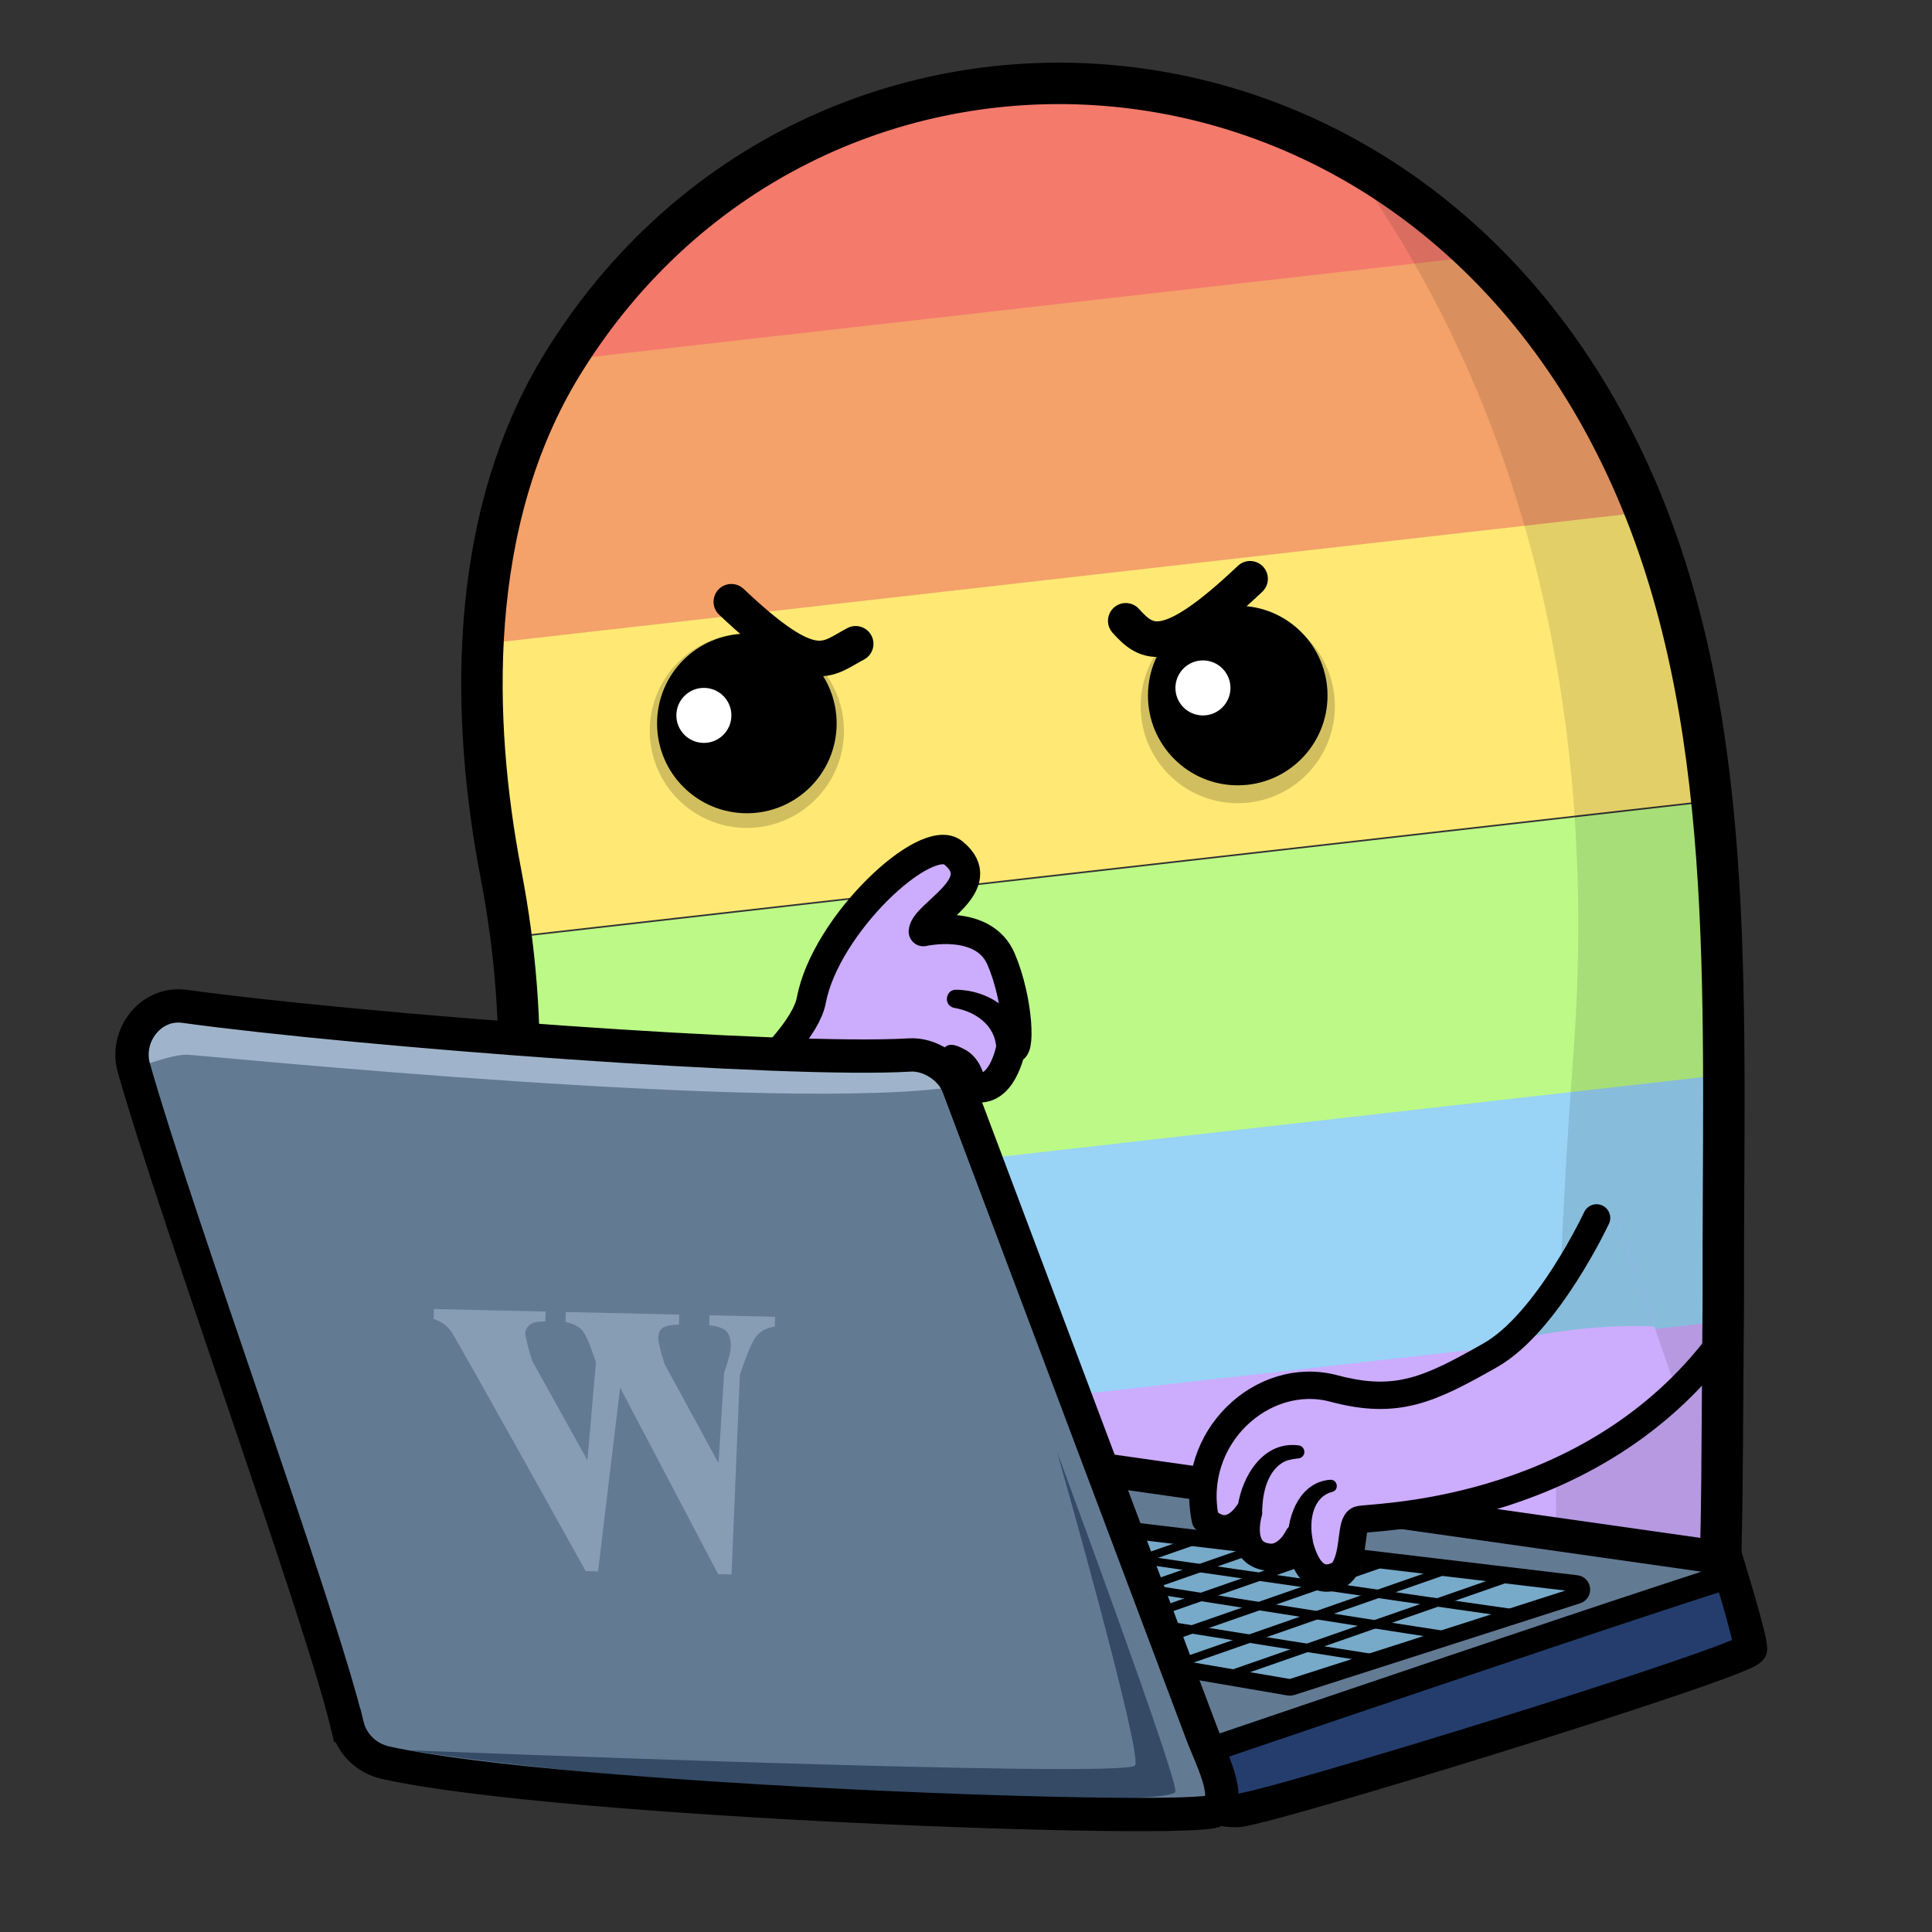 <?xml version="1.0" encoding="UTF-8" standalone="no"?>
<svg
   id="Capa_1"
   data-name="Capa 1"
   viewBox="0 0 500 500"
   version="1.1"
   sodipodi:docname="entre barba-sin-gadget_lgtb 2.svg"
   inkscape:version="1.1.2 (0a00cf5339, 2022-02-04)"
   xmlns:inkscape="http://www.inkscape.org/namespaces/inkscape"
   xmlns:sodipodi="http://sodipodi.sourceforge.net/DTD/sodipodi-0.dtd"
   xmlns="http://www.w3.org/2000/svg"
   xmlns:svg="http://www.w3.org/2000/svg">
  <rect x="0" y="0" width="500" height="500" fill="#333333" stroke="none"/>
  <sodipodi:namedview
     id="namedview172"
     pagecolor="#ffffff"
     bordercolor="#666666"
     borderopacity="1.0"
     inkscape:pageshadow="2"
     inkscape:pageopacity="0.0"
     inkscape:pagecheckerboard="0"
     showgrid="false"
     inkscape:zoom="0.844"
     inkscape:cx="438.98104"
     inkscape:cy="116.70616"
     inkscape:window-width="1920"
     inkscape:window-height="1016"
     inkscape:window-x="0"
     inkscape:window-y="27"
     inkscape:window-maximized="1"
     inkscape:current-layer="Capa_1" />
  <defs
     id="defs25">
    <style
       id="style2">
      .cls-1 {
        fill: #f47a6c;
      }

      .cls-1, .cls-2, .cls-3, .cls-4, .cls-5, .cls-6, .cls-7, .cls-8, .cls-9, .cls-10, .cls-11, .cls-12, .cls-13 {
        stroke-width: 0px;
      }

      .cls-2 {
        fill: #344a65;
      }

      .cls-3, .cls-14 {
        fill: #ccacfd;
      }

      .cls-15 {
        fill: #243d6d;
        stroke-width: 5.35px;
      }

      .cls-15, .cls-16, .cls-17, .cls-18, .cls-19, .cls-20, .cls-21, .cls-22, .cls-23, .cls-24, .cls-25 {
        stroke: #000;
      }

      .cls-15, .cls-16, .cls-17, .cls-19, .cls-20, .cls-21, .cls-22, .cls-24, .cls-25 {
        stroke-miterlimit: 10;
      }

      .cls-26 {
        opacity: .6;
      }

      .cls-27, .cls-16 {
        fill: #637a93;
      }

      .cls-28 {
        clip-path: url(#clippath-2);
      }

      .cls-4 {
        opacity: .18;
      }

      .cls-5 {
        fill: #99d3f6;
      }

      .cls-16, .cls-17 {
        stroke-width: 7.13px;
      }

      .cls-29 {
        clip-path: url(#clippath-6);
      }

      .cls-17, .cls-18, .cls-19, .cls-20, .cls-22, .cls-23, .cls-24, .cls-25 {
        fill: none;
      }

      .cls-18 {
        stroke-width: 5.86px;
      }

      .cls-18, .cls-19, .cls-23 {
        stroke-linecap: round;
      }

      .cls-18, .cls-23 {
        stroke-linejoin: round;
      }

      .cls-30 {
        clip-path: url(#clippath-1);
      }

      .cls-31 {
        clip-path: url(#clippath-4);
      }

      .cls-19 {
        stroke-width: 7.62px;
      }

      .cls-7 {
        fill: #fff;
      }

      .cls-20 {
        stroke-width: 8.87px;
      }

      .cls-32, .cls-21 {
        fill: #77a9c9;
      }

      .cls-21, .cls-24 {
        stroke-width: 3.56px;
      }

      .cls-22 {
        stroke-width: 1.78px;
      }

      .cls-8 {
        opacity: .11;
      }

      .cls-9 {
        fill: #bcf987;
      }

      .cls-10 {
        fill: #88bcdb;
      }

      .cls-33 {
        clip-path: url(#clippath);
      }

      .cls-23 {
        stroke-width: 6.31px;
      }

      .cls-11 {
        fill: #ffe974;
      }

      .cls-34 {
        clip-path: url(#clippath-3);
      }

      .cls-12 {
        fill: #9fb4ca;
      }

      .cls-13 {
        fill: #f4a16a;
      }

      .cls-35 {
        clip-path: url(#clippath-5);
      }

      .cls-25 {
        stroke-width: 9.03px;
      }
    </style>
    <clipPath
       id="clippath">
      <path
         class="cls-25"
         d="m424.32,919.79c.94-15.49.77-36.33,1.06-67.2-.17-62.02,3.35-122.11-17.87-173.74-46.16-112.34-180.44-118.8-235.12-29.83-21.19,34.48-19.73,78.13-13.38,111.1,6.59,34.2,4.08,62.43-.99,97.78-1.35,9.39-1.69,16.78-1.26,21.8.52,6.6,3.5,9.2,9.57,10.71,51.62,8.05,171.22,27.81,242.85,37.73,4.17.35,9.47,2.72,12.37-.13,1.54-1.52,2.44-5.23,2.77-8.21Z"
         id="path4" />
    </clipPath>
    <clipPath
       id="clippath-1">
      <path
         class="cls-20"
         d="m427.4,394.96c.92-15.21.76-35.69,1.04-66.01-.17-60.92,3.29-119.95-17.55-170.66-45.34-110.35-177.25-116.7-230.96-29.31-20.82,33.87-19.38,76.75-13.15,109.13,6.47,33.6,4.01,61.32-.97,96.05-1.32,9.22-1.66,16.49-1.24,21.41.51,6.48,3.44,9.04,9.41,10.52,50.7,7.91,168.18,27.32,238.55,37.07,4.1.35,9.3,2.68,12.15-.13,1.52-1.49,2.39-5.14,2.72-8.07Z"
         id="path7" />
    </clipPath>
    <clipPath
       id="clippath-2">
      <path
         class="cls-23"
         d="m200.06,299.39c2.53-2.32,31.05-23.05,33.15-34.21,3.07-16.29,24.58-36.29,30.38-31.6,8.45,6.84-6.17,13.07-6.38,16.86,0,0,12.84-2.95,16.63,5.9,3.79,8.84,4.21,20.85,2.11,18.95,0,0-1.9,10.74-8.63,8.21,0,0-4.63,6.95-13.27,13.9-8.63,6.95-23.37,33.06-24.21,34.11s-29.78-32.11-29.78-32.11Z"
         id="path10" />
    </clipPath>
    <clipPath
       id="clippath-3">
      <path
         class="cls-16"
         d="m317.58,436.42s1.08,2.19,6.72,2.19,109.98-32.23,109.98-34.65-5.24-19.34-5.24-19.34l-224-31.83,112.53,83.63Z"
         id="path13" />
    </clipPath>
    <clipPath
       id="clippath-4">
      <path
         class="cls-21"
         d="m397,390l-125.3-14.93c-.22-.03-.45,0-.66.09l-39.8,16.75c-1.2.51-1,2.27.29,2.49l103.91,17.81c.21.04.42.02.62-.04l61.19-19.63c1.33-.43,1.15-2.37-.24-2.54Z"
         id="path16" />
    </clipPath>
    <clipPath
       id="clippath-5">
      <path
         class="cls-16"
         d="m133.88,420.37c-5.86-24.49-36.52-108.44-45.67-140.7-1.98-6.98,3.64-14.21,10.83-13.22,37.75,5.17,128.71,12.01,155.28,10.41,4.21-.25,8.86,2.75,10.35,6.7l52.24,138.84c1.8,4.78,6.52,13.64,2.77,16.21-4.18,2.86-140.18-1.86-177.65-10.27-4.01-.9-7.18-3.97-8.14-7.97Z"
         id="path19" />
    </clipPath>
    <clipPath
       id="clippath-6">
      <path
         class="cls-3"
         d="m405.62,311.74s-14.81,20.66-27.06,27.61c-12.94,7.34-19.97,10.73-33.49,7.11-15.24-4.07-31.13,10.6-27.5,28.06,4.79,4.73,8.96-.29,9.69-1.48,0,0-3.38,9.58,4.79,9.58,3.61-.46,5.36-4.36,5.36-4.36,0,0,1.55,11.25,8.26,8.29.71-.31,1.34-.84,1.72-1.52,2.17-3.77,1.21-9.81,3.07-10.47,2.03-.71,39.02,4.41,68.09-25.5l-12.94-37.33Z"
         id="path22" />
    </clipPath>
  </defs>
  <g
     id="g33">
    <g
       class="cls-33"
       clip-path="url(#clippath)"
       id="g29">
      <path
         class="cls-8"
         d="m303.48,563.44s101.75,67.61,89.21,236.07c-9.48,127.45,1.92,178.73,1.92,178.73l76.88-30.1,37.74-200.17-24.33-197.91-133.54-64.1-47.88,77.48Z"
         id="path27" />
    </g>
    <path
       class="cls-25"
       d="m424.32,919.79c.94-15.49.77-36.33,1.06-67.2-.17-62.02,3.35-122.11-17.87-173.74-46.16-112.34-180.44-118.8-235.12-29.83-21.19,34.48-19.73,78.13-13.38,111.1,6.59,34.2,4.08,62.43-.99,97.78-1.35,9.39-1.69,16.78-1.26,21.8.52,6.6,3.5,9.2,9.57,10.71,51.62,8.05,171.22,27.81,242.85,37.73,4.17.35,9.47,2.72,12.37-.13,1.54-1.52,2.44-5.23,2.77-8.21Z"
       id="path31" />
  </g>
  <g
     id="g169"
     transform="matrix(1.209,0,0,1.209,-71.993,-61.698)">
    <circle
       class="cls-7"
       cx="276.41"
       cy="231.94"
       r="6.17"
       id="circle35" />
    <g
       id="g57">
      <g
         class="cls-30"
         clip-path="url(#clippath-1)"
         id="g53">
        <g
           id="g49">
          <polygon
             class="cls-13"
             points="136.3,191.99 141.92,128.07 517.98,85.39 512.35,149.31 "
             id="polygon37" />
          <polygon
             class="cls-11"
             points="133.66,255.48 139.28,191.56 515.34,148.88 509.71,212.8 "
             id="polygon39" />
          <polygon
             class="cls-9"
             points="128.83,319.66 134.46,255.74 510.51,213.06 504.89,276.98 "
             id="polygon41" />
          <polygon
             class="cls-5"
             points="122.87,379.06 128.5,315.14 504.56,272.46 498.93,336.38 "
             id="polygon43" />
          <polygon
             class="cls-3"
             points="96.49,451.34 118.74,369.02 494.8,326.34 472.55,408.66 "
             id="polygon45" />
          <polygon
             class="cls-1"
             points="136.3,133.1 141.92,69.18 517.98,26.5 512.35,90.42 "
             id="polygon47" />
        </g>
        <path
           class="cls-8"
           d="m 308.71,44.91 c 0,0 99.94,66.41 87.63,231.89 -9.32,125.19 1.89,175.56 1.89,175.56 L 473.75,422.79 510.82,226.17 486.92,31.76 355.74,-31.2 Z"
           id="path51" />
      </g>
      <path
         class="cls-20"
         d="m 427.4,394.96 c 0.92,-15.21 0.76,-35.69 1.04,-66.01 C 428.27,268.03 431.73,209 410.89,158.29 365.55,47.94 233.64,41.59 179.93,128.98 c -20.82,33.87 -19.38,76.75 -13.15,109.13 6.47,33.6 4.01,61.32 -0.97,96.05 -1.32,9.22 -1.66,16.49 -1.24,21.41 0.51,6.48 3.44,9.04 9.41,10.52 50.7,7.91 168.18,27.32 238.55,37.07 4.1,0.35 9.3,2.68 12.15,-0.13 1.52,-1.49 2.39,-5.14 2.72,-8.07 z"
         id="path55" />
    </g>
    <path
       class="cls-19"
       d="m 300.53,183.93 c 4.62,5.18 8.88,7.79 26.61,-9"
       id="path59" />
    <path
       class="cls-19"
       d="m 242.71,188.85 c -6.33,3.32 -8.88,7.79 -26.61,-9"
       id="path61" />
    <g
       id="g77">
      <g
         id="g71">
        <g
           class="cls-28"
           clip-path="url(#clippath-2)"
           id="g67">
          <polygon
             class="cls-3"
             points="185.9,270.7 307.74,289.54 315.19,249.91 289.67,199.46 166.76,237.67 "
             id="polygon63" />
          <polygon
             class="cls-5"
             points="242.68,339.06 309.31,289.54 193.68,268.2 146.46,321.42 "
             id="polygon65" />
        </g>
        <path
           class="cls-23"
           d="m 200.06,299.39 c 2.53,-2.32 31.05,-23.05 33.15,-34.21 3.07,-16.29 24.58,-36.29 30.38,-31.6 8.45,6.84 -6.17,13.07 -6.38,16.86 0,0 12.84,-2.95 16.63,5.9 3.79,8.84 4.21,20.85 2.11,18.95 0,0 -1.9,10.74 -8.63,8.21 0,0 -4.63,6.95 -13.27,13.9 -8.63,6.95 -23.37,33.06 -24.21,34.11 -0.84,1.05 -29.78,-32.11 -29.78,-32.11 z"
           id="path69" />
      </g>
      <path
         class="cls-6"
         d="m 272.81,275.48 c -0.14,-4.97 -4.49,-7.97 -9.11,-8.72 -2.33,-0.61 -1.71,-4.08 0.67,-3.86 6.79,0.1 13.19,4.48 14.6,11.37 1.21,4.58 -5.61,5.92 -6.16,1.21 z"
         id="path73" />
      <path
         class="cls-6"
         d="m 264.2,283.06 c 0.43,-1.09 0.25,-2.73 -0.61,-3.69 -0.34,-0.44 -0.95,-0.81 -1.48,-1.15 -0.9,-0.57 -1.16,-1.75 -0.6,-2.65 1.18,-1.71 3.32,-0.54 4.79,0.24 2.48,1.46 3.93,4.36 4.15,7.18 0.49,4.78 -6.62,4.86 -6.24,0.07 v 0 z"
         id="path75" />
    </g>
    <circle
       class="cls-4"
       cx="219.42"
       cy="207.47"
       r="20.79"
       id="circle79" />
    <circle
       class="cls-4"
       cx="324.5"
       cy="202.18"
       r="20.79"
       id="circle81" />
    <g
       id="g87">
      <circle
         class="cls-6"
         cx="219.42"
         cy="205.9"
         r="19.22"
         id="circle83" />
      <circle
         class="cls-6"
         cx="324.5"
         cy="199.92"
         r="19.22"
         id="circle85" />
    </g>
    <circle
       class="cls-7"
       cx="210.22"
       cy="204.17"
       r="5.89"
       id="circle89" />
    <circle
       class="cls-7"
       cx="317.05"
       cy="198.29"
       r="5.89"
       id="circle91" />
    <g
       id="g147">
      <g
         id="g133">
        <path
           class="cls-27"
           d="m 317.58,436.42 c 0,0 1.08,2.19 6.72,2.19 5.64,0 109.98,-32.23 109.98,-34.65 0,-2.42 -5.24,-19.34 -5.24,-19.34 l -224,-31.83 112.53,83.63 z"
           id="path93" />
        <g
           class="cls-34"
           clip-path="url(#clippath-3)"
           id="g129">
          <path
             class="cls-15"
             d="m 437.11,386.24 c -1.02,-0.77 -137.78,45.93 -137.78,45.93 0,0 9.27,22.56 32.63,21.35 23.37,-1.21 153.5,-30.62 105.15,-67.28 z"
             id="path95" />
          <g
             id="g127">
            <path
               class="cls-32"
               d="M 397,390 271.7,375.07 c -0.22,-0.03 -0.45,0 -0.66,0.09 l -39.8,16.75 c -1.2,0.51 -1,2.27 0.29,2.49 l 103.91,17.81 c 0.21,0.04 0.42,0.02 0.62,-0.04 l 61.19,-19.63 c 1.33,-0.43 1.15,-2.37 -0.24,-2.54 z"
               id="path97" />
            <g
               class="cls-31"
               clip-path="url(#clippath-4)"
               id="g123">
              <path
                 class="cls-22"
                 d="m 358.4,406.72 c -1.43,0 -141.95,-22.67 -141.95,-22.67"
                 id="path99" />
              <path
                 class="cls-22"
                 d="m 375.35,402.02 c -1.43,0 -150.74,-23.69 -150.74,-23.69"
                 id="path101" />
              <path
                 class="cls-22"
                 d="m 390.47,397.32 c -1.43,0 -156.73,-22.63 -156.73,-22.63"
                 id="path103" />
              <line
                 class="cls-22"
                 x1="315.1"
                 y1="412.23"
                 x2="400.68"
                 y2="382.41"
                 id="line105" />
              <line
                 class="cls-22"
                 x1="301.75"
                 y1="410.61"
                 x2="387.33"
                 y2="380.79"
                 id="line107" />
              <line
                 class="cls-22"
                 x1="288.4"
                 y1="409"
                 x2="373.98"
                 y2="379.18"
                 id="line109" />
              <line
                 class="cls-22"
                 x1="275.05"
                 y1="407.38"
                 x2="360.63"
                 y2="377.56"
                 id="line111" />
              <line
                 class="cls-22"
                 x1="261.7"
                 y1="405.76"
                 x2="347.28"
                 y2="375.95"
                 id="line113" />
              <line
                 class="cls-22"
                 x1="248.35"
                 y1="404.15"
                 x2="333.93"
                 y2="374.33"
                 id="line115" />
              <line
                 class="cls-22"
                 x1="235"
                 y1="402.53"
                 x2="320.58"
                 y2="372.71"
                 id="line117" />
              <line
                 class="cls-22"
                 x1="221.65"
                 y1="400.92"
                 x2="307.23"
                 y2="371.1"
                 id="line119" />
              <line
                 class="cls-22"
                 x1="208.3"
                 y1="399.3"
                 x2="293.88"
                 y2="369.48"
                 id="line121" />
            </g>
            <path
               class="cls-24"
               d="M 397,390 271.7,375.07 c -0.22,-0.03 -0.45,0 -0.66,0.09 l -39.8,16.75 c -1.2,0.51 -1,2.27 0.29,2.49 l 103.91,17.81 c 0.21,0.04 0.42,0.02 0.62,-0.04 l 61.19,-19.63 c 1.33,-0.43 1.15,-2.37 -0.24,-2.54 z"
               id="path125" />
          </g>
        </g>
        <path
           class="cls-17"
           d="m 317.58,436.42 c 0,0 1.08,2.19 6.72,2.19 5.64,0 109.98,-32.23 109.98,-34.65 0,-2.42 -5.24,-19.34 -5.24,-19.34 l -224,-31.83 112.53,83.63 z"
           id="path131" />
      </g>
      <g
         id="g145">
        <path
           class="cls-27"
           d="m 133.88,420.37 c -5.86,-24.49 -36.52,-108.44 -45.67,-140.7 -1.98,-6.98 3.64,-14.21 10.83,-13.22 37.75,5.17 128.71,12.01 155.28,10.41 4.21,-0.25 8.86,2.75 10.35,6.7 l 52.24,138.84 c 1.8,4.78 6.52,13.64 2.77,16.21 -4.18,2.86 -140.18,-1.86 -177.65,-10.27 -4.01,-0.9 -7.18,-3.97 -8.14,-7.97 z"
           id="path135" />
        <g
           class="cls-35"
           clip-path="url(#clippath-5)"
           id="g141">
          <path
             class="cls-12"
             d="m 80.38,282.81 c 1.93,-0.64 14.79,-6.21 19.3,-6 4.51,0.21 127.35,12.65 164.98,6.75 37.63,-5.9 -153.53,-25.39 -153.53,-25.39 l -29.01,5.21 -1.74,19.42 z"
             id="path137" />
          <path
             class="cls-2"
             d="m 146.89,425.69 c 0,0 154.09,6.14 155.65,3.25 1.56,-2.89 -16.72,-67.12 -16.72,-67.12 0,0 25.43,68.63 25.34,72.67 -0.09,4.04 -106.31,0.22 -164.27,-8.81 z"
             id="path139" />
        </g>
        <path
           class="cls-17"
           d="m 133.88,420.37 c -5.86,-24.49 -36.52,-108.44 -45.67,-140.7 -1.98,-6.98 3.64,-14.21 10.83,-13.22 37.75,5.17 128.71,12.01 155.28,10.41 4.21,-0.25 8.86,2.75 10.35,6.7 l 52.24,138.84 c 1.8,4.78 6.52,13.64 2.77,16.21 -4.18,2.86 -140.18,-1.86 -177.65,-10.27 -4.01,-0.9 -7.18,-3.97 -8.14,-7.97 z"
           id="path143" />
      </g>
    </g>
    <g
       id="g155">
      <path
         class="cls-14"
         d="m 405.62,311.74 c 0,0 -14.81,20.66 -27.06,27.61 -12.94,7.34 -19.97,10.73 -33.49,7.11 -15.24,-4.07 -31.13,10.6 -27.5,28.06 4.79,4.73 8.96,-0.29 9.69,-1.48 0,0 -3.38,9.58 4.79,9.58 3.61,-0.46 5.36,-4.36 5.36,-4.36 0,0 1.55,11.25 8.26,8.29 0.71,-0.31 1.34,-0.84 1.72,-1.52 2.17,-3.77 1.21,-9.81 3.07,-10.47 2.03,-0.71 39.02,4.41 68.09,-25.5 l -12.94,-37.33 z"
         id="path149" />
      <g
         class="cls-29"
         clip-path="url(#clippath-6)"
         id="g153">
        <path
           class="cls-10"
           d="m 356.41,346.22 c 0,0 60.2,-26.37 93.24,1.34 33.04,27.72 25.89,-56.06 -26.19,-51.3 -52.08,4.76 -67.05,49.96 -67.05,49.96 z"
           id="path151" />
      </g>
    </g>
    <g
       id="g163">
      <path
         class="cls-18"
         d="m 401.31,311.74 c 0,0 -10.5,22.45 -22.75,29.4 -12.94,7.34 -19.97,10.73 -33.49,7.11 -15.24,-4.07 -31.13,10.6 -27.5,28.06 4.79,4.73 8.51,-0.34 9.24,-1.52 0,0 -2.93,9.63 5.24,9.62 3.61,-0.46 5.36,-4.36 5.36,-4.36 0,0 1.55,11.25 8.26,8.29 0.71,-0.31 1.34,-0.84 1.72,-1.52 2.17,-3.77 1.21,-9.81 3.07,-10.47 2.03,-0.71 47.79,-0.36 76.09,-36.31"
         id="path157" />
      <path
         class="cls-6"
         d="m 324.51,373.43 c 0.94,-6.49 5.48,-13.92 12.92,-13.01 0.78,0.04 1.37,0.71 1.33,1.48 -0.04,0.78 -0.7,1.34 -1.45,1.34 -1.24,0.13 -2.42,0.35 -3.37,0.98 -3.05,1.99 -4.04,6.15 -4.18,9.61 -0.11,3.82 -5.73,3.39 -5.25,-0.41 v 0 z"
         id="path159" />
      <path
         class="cls-6"
         d="m 335.21,380.69 c -0.04,-5.54 2.76,-12.39 9,-12.89 1.57,-0.2 2.1,2.04 0.62,2.56 -4.3,1.07 -5.01,6.13 -4.37,9.86 0.69,3.93 -5.22,4.47 -5.25,0.47 z"
         id="path161" />
    </g>
    <g
       class="cls-26"
       id="g167">
      <path
         class="cls-12"
         d="m 213.28,388 -20.99,-39.92 -4.72,39.33 -2.64,-0.06 c 0,0 -27.49,-49.42 -28.77,-51.25 -0.82,-1.24 -2.08,-2.15 -3.79,-2.73 l 0.05,-2.13 23.93,0.54 -0.05,2.13 c -1.62,-0.04 -2.74,0.21 -3.36,0.73 -0.62,0.52 -0.94,1.13 -0.95,1.82 -0.01,0.65 0.48,2.62 1.49,5.9 l 11.81,21.25 1.82,-20.94 -0.48,-1.39 c -0.95,-2.9 -1.8,-4.75 -2.54,-5.55 -0.74,-0.8 -1.9,-1.37 -3.49,-1.72 l 0.05,-2.13 24.29,0.55 -0.05,2.13 c -1.9,0.07 -3.1,0.34 -3.62,0.81 -0.52,0.47 -0.79,1.14 -0.81,2.02 -0.02,0.84 0.43,2.71 1.34,5.61 l 11.56,21.25 1.18,-19.29 c 0.94,-2.74 1.42,-4.6 1.44,-5.6 0.03,-1.49 -0.26,-2.59 -0.89,-3.3 -0.63,-0.7 -1.87,-1.15 -3.72,-1.35 l 0.05,-2.13 14.04,0.32 -0.05,2.13 c -1.56,0.2 -2.81,0.79 -3.74,1.78 -0.94,1 -2.19,3.85 -3.75,8.57 l -1.78,42.68 -2.89,-0.07 z"
         id="path165" />
    </g>
  </g>
</svg>
